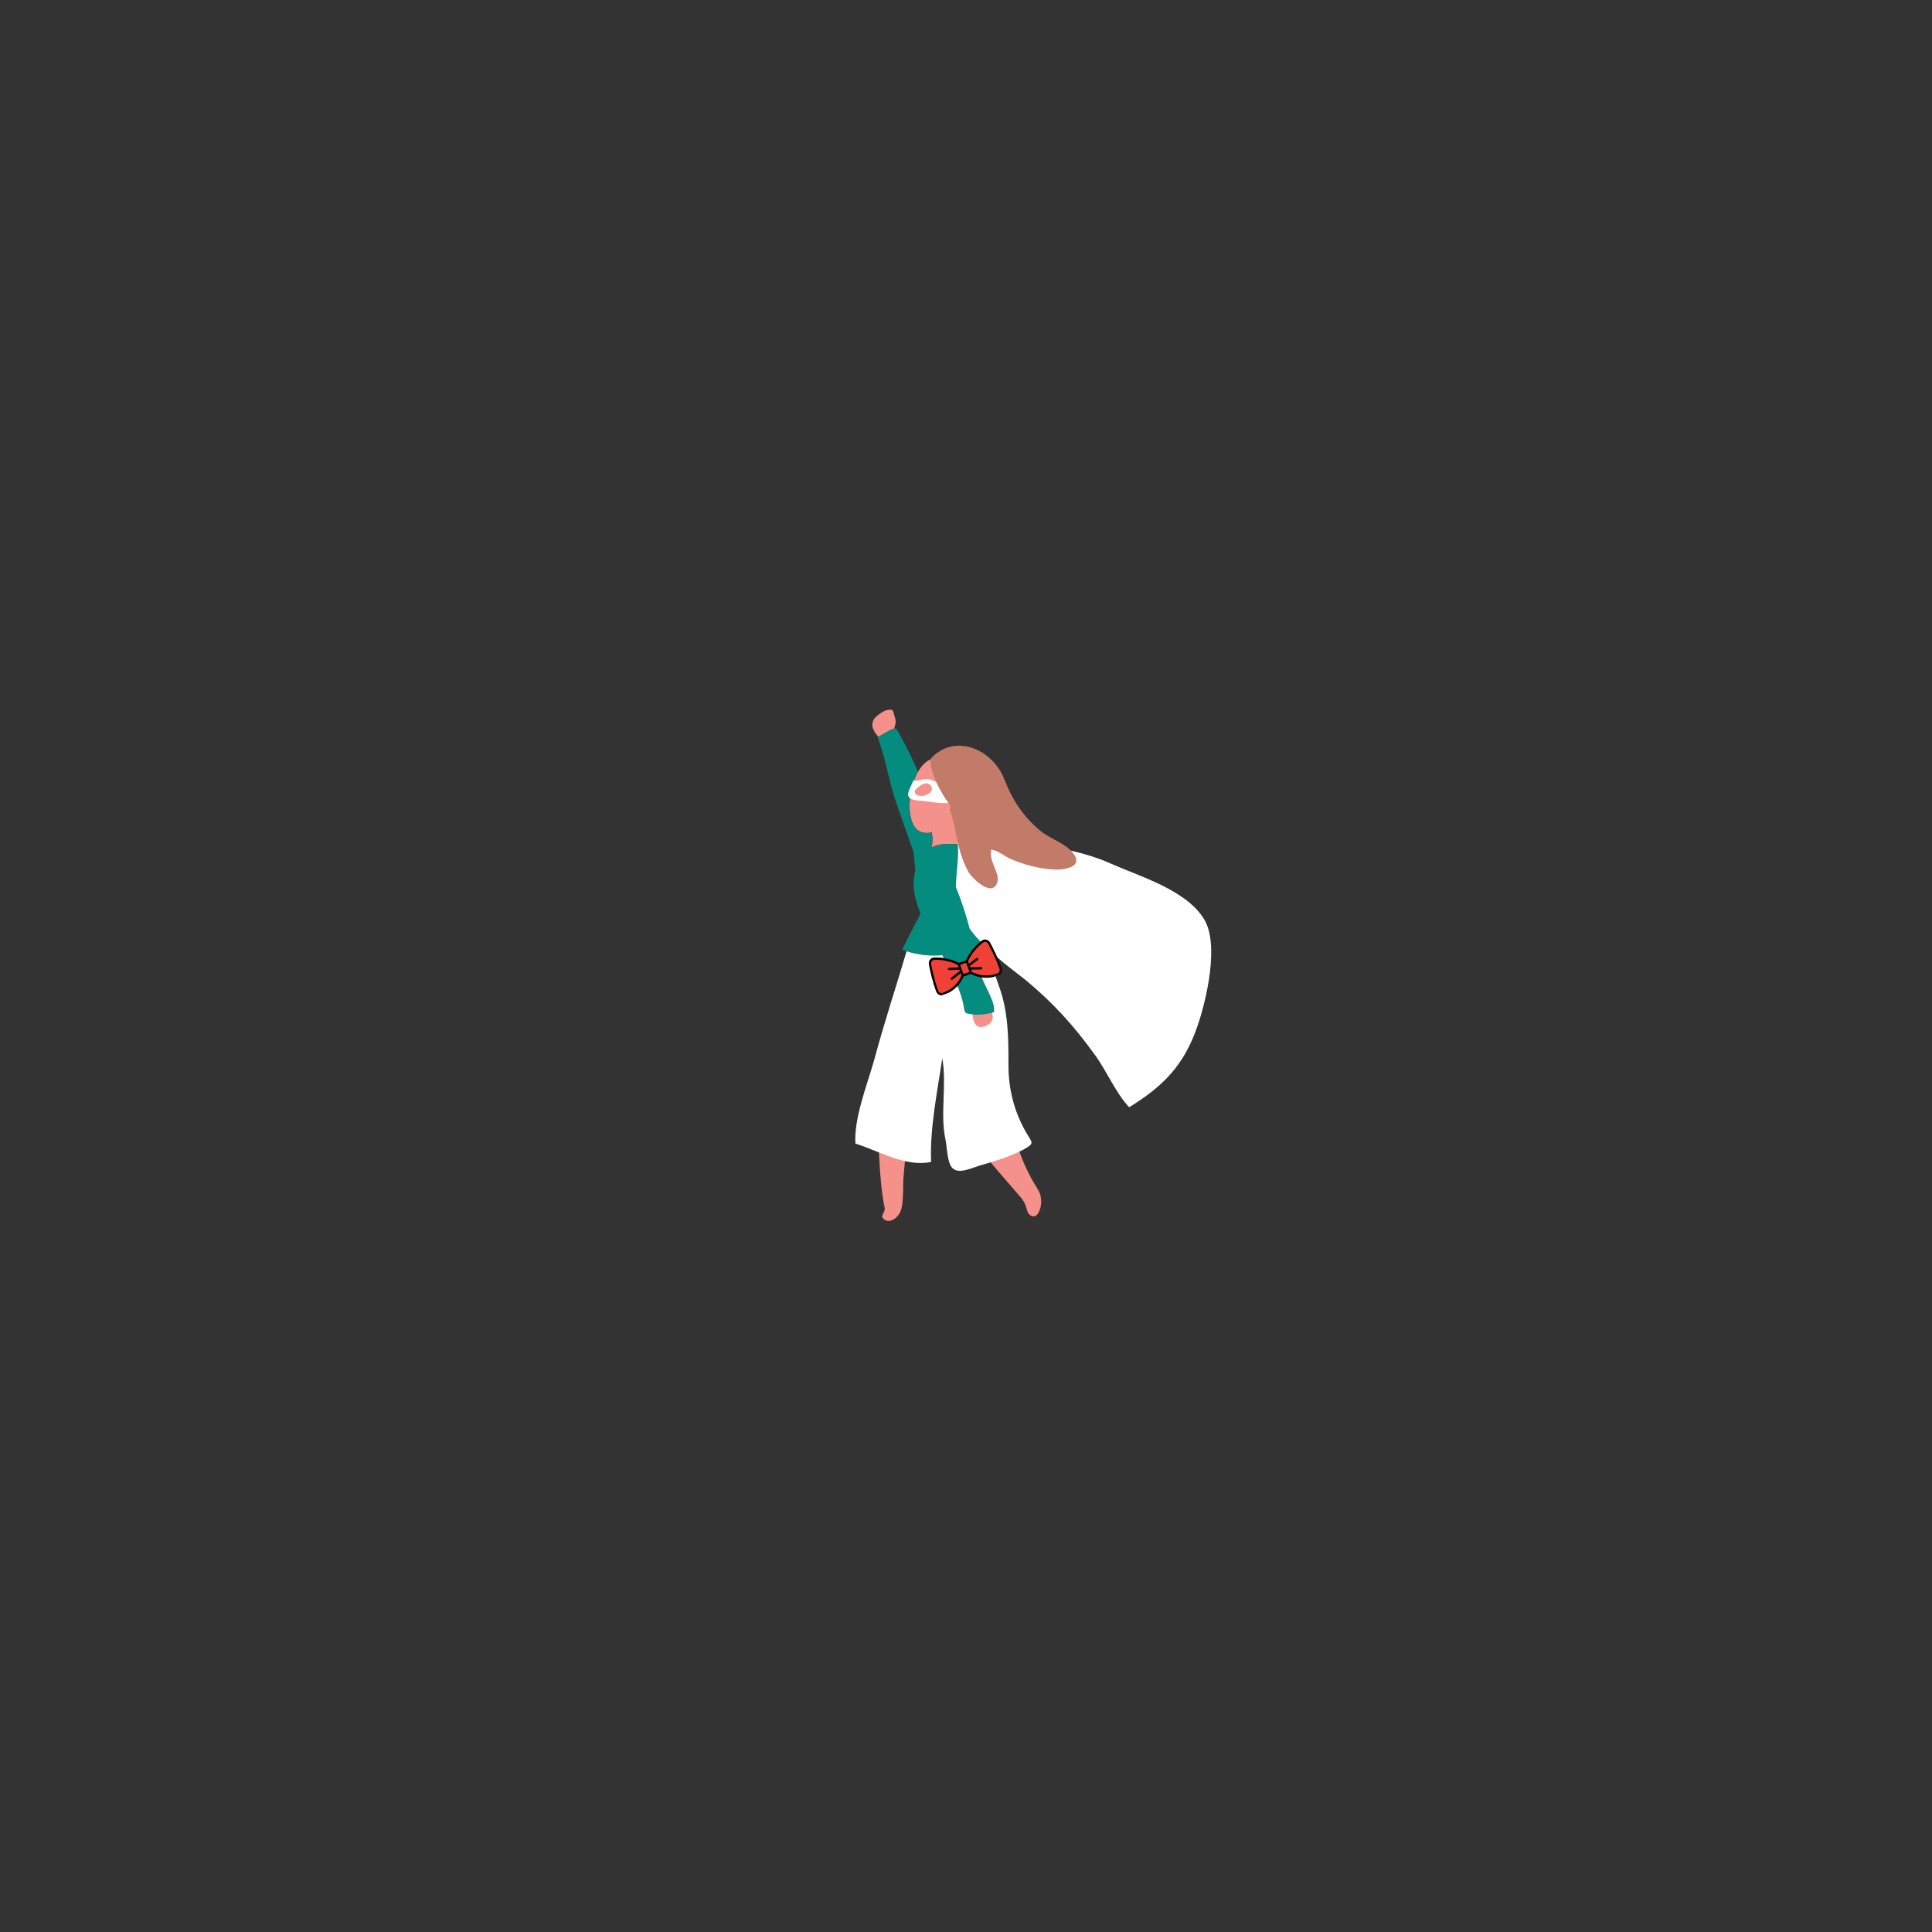 <svg xmlns="http://www.w3.org/2000/svg" xmlns:xlink="http://www.w3.org/1999/xlink" width="400" height="400" version="1.2" viewBox="0 0 300 300"><rect x="0" y="0" width="300" height="300" fill="#333333" stroke="none"/><defs><clipPath id="clip1"><path d="M 132.586 146 L 161 146 L 161 182 L 132.586 182 Z M 132.586 146"/></clipPath><clipPath id="clip2"><path d="M 148.402 130.477 L 188.078 130.477 L 188.078 172 L 148.402 172 Z M 148.402 130.477"/></clipPath><clipPath id="clip3"><path d="M 150 146 L 156 146 L 156 152 L 150 152 Z M 150 146"/></clipPath><clipPath id="clip4"><path d="M 143.559 149.133 L 154.16 145.367 L 156.168 151.02 L 145.566 154.785 Z M 143.559 149.133"/></clipPath><clipPath id="clip5"><path d="M 143.559 149.133 L 154.16 145.367 L 156.168 151.02 L 145.566 154.785 Z M 143.559 149.133"/></clipPath><clipPath id="clip6"><path d="M 143.559 149.133 L 153.883 145.465 L 155.91 151.176 L 145.59 154.84 Z M 143.559 149.133"/></clipPath><clipPath id="clip7"><path d="M 149 145 L 156 145 L 156 152 L 149 152 Z M 149 145"/></clipPath><clipPath id="clip8"><path d="M 143.559 149.133 L 154.16 145.367 L 156.168 151.02 L 145.566 154.785 Z M 143.559 149.133"/></clipPath><clipPath id="clip9"><path d="M 143.559 149.133 L 154.16 145.367 L 156.168 151.02 L 145.566 154.785 Z M 143.559 149.133"/></clipPath><clipPath id="clip10"><path d="M 143.559 149.133 L 153.883 145.465 L 155.91 151.176 L 145.59 154.84 Z M 143.559 149.133"/></clipPath><clipPath id="clip11"><path d="M 144 148 L 150 148 L 150 155 L 144 155 Z M 144 148"/></clipPath><clipPath id="clip12"><path d="M 143.559 149.133 L 154.16 145.367 L 156.168 151.02 L 145.566 154.785 Z M 143.559 149.133"/></clipPath><clipPath id="clip13"><path d="M 143.559 149.133 L 154.16 145.367 L 156.168 151.02 L 145.566 154.785 Z M 143.559 149.133"/></clipPath><clipPath id="clip14"><path d="M 143.559 149.133 L 153.883 145.465 L 155.91 151.176 L 145.59 154.84 Z M 143.559 149.133"/></clipPath><clipPath id="clip15"><path d="M 148 149 L 151 149 L 151 152 L 148 152 Z M 148 149"/></clipPath><clipPath id="clip16"><path d="M 143.559 149.133 L 154.16 145.367 L 156.168 151.02 L 145.566 154.785 Z M 143.559 149.133"/></clipPath><clipPath id="clip17"><path d="M 143.559 149.133 L 154.16 145.367 L 156.168 151.02 L 145.566 154.785 Z M 143.559 149.133"/></clipPath><clipPath id="clip18"><path d="M 143.559 149.133 L 153.883 145.465 L 155.91 151.176 L 145.59 154.84 Z M 143.559 149.133"/></clipPath><clipPath id="clip19"><path d="M 150 148 L 152 148 L 152 150 L 150 150 Z M 150 148"/></clipPath><clipPath id="clip20"><path d="M 143.559 149.133 L 154.16 145.367 L 156.168 151.02 L 145.566 154.785 Z M 143.559 149.133"/></clipPath><clipPath id="clip21"><path d="M 143.559 149.133 L 154.16 145.367 L 156.168 151.02 L 145.566 154.785 Z M 143.559 149.133"/></clipPath><clipPath id="clip22"><path d="M 143.559 149.133 L 153.883 145.465 L 155.91 151.176 L 145.59 154.84 Z M 143.559 149.133"/></clipPath><clipPath id="clip23"><path d="M 150 148 L 152 148 L 152 151 L 150 151 Z M 150 148"/></clipPath><clipPath id="clip24"><path d="M 143.559 149.133 L 154.16 145.367 L 156.168 151.02 L 145.566 154.785 Z M 143.559 149.133"/></clipPath><clipPath id="clip25"><path d="M 143.559 149.133 L 154.16 145.367 L 156.168 151.02 L 145.566 154.785 Z M 143.559 149.133"/></clipPath><clipPath id="clip26"><path d="M 143.559 149.133 L 153.883 145.465 L 155.91 151.176 L 145.59 154.84 Z M 143.559 149.133"/></clipPath><clipPath id="clip27"><path d="M 150 150 L 153 150 L 153 151 L 150 151 Z M 150 150"/></clipPath><clipPath id="clip28"><path d="M 143.559 149.133 L 154.16 145.367 L 156.168 151.02 L 145.566 154.785 Z M 143.559 149.133"/></clipPath><clipPath id="clip29"><path d="M 143.559 149.133 L 154.16 145.367 L 156.168 151.02 L 145.566 154.785 Z M 143.559 149.133"/></clipPath><clipPath id="clip30"><path d="M 143.559 149.133 L 153.883 145.465 L 155.91 151.176 L 145.59 154.84 Z M 143.559 149.133"/></clipPath><clipPath id="clip31"><path d="M 147 150 L 150 150 L 150 151 L 147 151 Z M 147 150"/></clipPath><clipPath id="clip32"><path d="M 143.559 149.133 L 154.16 145.367 L 156.168 151.02 L 145.566 154.785 Z M 143.559 149.133"/></clipPath><clipPath id="clip33"><path d="M 143.559 149.133 L 154.16 145.367 L 156.168 151.02 L 145.566 154.785 Z M 143.559 149.133"/></clipPath><clipPath id="clip34"><path d="M 143.559 149.133 L 153.883 145.465 L 155.91 151.176 L 145.59 154.84 Z M 143.559 149.133"/></clipPath><clipPath id="clip35"><path d="M 147 150 L 150 150 L 150 152 L 147 152 Z M 147 150"/></clipPath><clipPath id="clip36"><path d="M 143.559 149.133 L 154.16 145.367 L 156.168 151.02 L 145.566 154.785 Z M 143.559 149.133"/></clipPath><clipPath id="clip37"><path d="M 143.559 149.133 L 154.16 145.367 L 156.168 151.02 L 145.566 154.785 Z M 143.559 149.133"/></clipPath><clipPath id="clip38"><path d="M 143.559 149.133 L 153.883 145.465 L 155.91 151.176 L 145.59 154.84 Z M 143.559 149.133"/></clipPath><clipPath id="clip39"><path d="M 147 150 L 150 150 L 150 153 L 147 153 Z M 147 150"/></clipPath><clipPath id="clip40"><path d="M 143.559 149.133 L 154.16 145.367 L 156.168 151.02 L 145.566 154.785 Z M 143.559 149.133"/></clipPath><clipPath id="clip41"><path d="M 143.559 149.133 L 154.16 145.367 L 156.168 151.02 L 145.566 154.785 Z M 143.559 149.133"/></clipPath><clipPath id="clip42"><path d="M 143.559 149.133 L 153.883 145.465 L 155.91 151.176 L 145.59 154.84 Z M 143.559 149.133"/></clipPath></defs><g id="surface1"><path style="stroke:none;fill-rule:nonzero;fill:#f5918b;fill-opacity:1" d="M 136.531 179.848 C 136.668 182.621 136.898 185.289 137.371 187.57 C 137.484 188.113 136.855 188.703 137 188.977 C 137.66 190.262 139.598 189.352 139.992 187.613 C 140.312 186.211 140.215 183.836 140.27 183.082 C 140.762 176.973 141.688 170.855 143.102 164.93 C 144.098 160.637 145.551 156.438 146.312 152.098 L 135.766 165.531 C 136.316 169.562 136.281 174.875 136.531 179.848"/><path style="stroke:none;fill-rule:nonzero;fill:#f5918b;fill-opacity:1" d="M 161.141 184.68 C 159.984 182.805 159.176 181.207 158.43 179.18 C 157.531 176.75 156.305 174.25 155.617 171.797 C 155.047 169.957 154.84 168.027 154.883 166.086 C 154.965 162.434 154.977 159.242 154.969 155.941 L 146.48 158.68 C 147.176 165.027 147.746 171.184 151.094 176.715 C 152.535 179.297 156.367 183.387 158.309 185.703 C 159.754 187.336 159.188 188.16 159.984 188.703 C 160.785 189.25 161.293 188.48 161.555 187.52 C 161.82 186.555 161.641 185.414 161.141 184.68"/><path style="stroke:none;fill-rule:nonzero;fill:#f5918b;fill-opacity:1" d="M 138.836 113.141 C 138.996 112.645 139.195 112.145 138.988 111.48 C 138.605 110.426 138.906 110.012 137.68 110.277 C 137.246 110.348 136.441 110.918 136.051 111.273 C 134.996 112.285 135.477 113.395 136.395 114.422 C 137.141 114.023 138.008 113.391 138.836 113.141"/><path style="stroke:none;fill-rule:nonzero;fill:#f5918b;fill-opacity:1" d="M 143.055 129.195 C 143.66 129.41 144.238 129.387 144.777 129.188 L 144.676 129.344 C 144.848 130.004 144.812 130.766 144.664 131.578 C 144.664 131.586 144.664 131.59 144.664 131.598 C 145.801 130.922 147.781 130.973 149.398 131.172 C 148.652 128.953 147.898 126.719 147.555 125.703 C 148.582 122.754 148.312 118.898 145.734 117.73 C 141.297 117.34 139.652 128.121 143.055 129.195"/><path style="stroke:none;fill-rule:nonzero;fill:#048d7e;fill-opacity:1" d="M 154.367 157.172 C 153.5 157.418 152.016 157.664 151.148 157.543 C 149.539 157.293 149.91 157.418 149.539 155.688 C 148.82 152.922 147.68 150.75 146.324 148.328 C 144.254 148.504 142.141 148.25 140.066 147.469 L 142.121 143.438 C 142.395 142.945 142.641 142.469 142.84 142.023 L 142.895 141.711 C 142.289 140.227 141.867 138.707 141.867 137.262 C 141.867 136.723 141.949 135.906 142.141 135.059 L 141.832 132.246 L 139.418 125.379 C 137.715 120.469 137.996 119.387 136.293 114.477 C 137.152 114.035 138.184 113.242 139.133 113.059 C 140.539 115.453 141.594 117.645 142.551 119.84 C 142.535 119.863 142.52 119.887 142.508 119.914 C 142.469 119.984 142.434 120.051 142.398 120.121 C 142.387 120.141 142.379 120.156 142.367 120.18 C 142.328 120.254 142.289 120.336 142.25 120.414 C 142.246 120.426 142.238 120.441 142.234 120.453 C 142.191 120.543 142.152 120.629 142.113 120.719 C 142.086 120.789 142.055 120.859 142.027 120.93 C 142 120.996 141.977 121.062 141.953 121.129 C 141.875 121.344 141.797 121.559 141.734 121.781 C 141.711 121.859 141.688 121.941 141.664 122.02 C 141.629 122.148 141.594 122.277 141.562 122.41 C 141.543 122.508 141.52 122.605 141.496 122.703 C 141.496 122.711 141.492 122.719 141.492 122.727 C 141.469 122.832 141.449 122.941 141.43 123.047 C 141.406 123.168 141.387 123.293 141.367 123.418 C 141.352 123.508 141.34 123.598 141.332 123.688 C 141.297 123.938 141.273 124.188 141.258 124.438 C 141.25 124.539 141.246 124.637 141.242 124.734 C 141.176 126.621 141.602 128.324 142.617 128.988 C 142.684 129.031 142.754 129.07 142.828 129.105 C 142.898 129.141 142.977 129.168 143.055 129.195 C 143.66 129.41 144.238 129.387 144.777 129.188 L 144.676 129.344 C 144.785 129.762 144.812 130.227 144.777 130.715 C 144.77 130.793 144.766 130.871 144.758 130.949 C 144.754 130.98 144.75 131.02 144.742 131.055 C 144.727 131.227 144.699 131.398 144.664 131.578 C 144.676 131.578 144.691 131.574 144.703 131.574 C 144.703 131.574 144.703 131.574 144.707 131.574 C 144.793 131.527 144.887 131.48 144.984 131.438 C 145.035 131.418 145.082 131.398 145.133 131.379 C 145.184 131.359 145.234 131.34 145.285 131.324 C 145.434 131.277 145.582 131.238 145.742 131.199 C 145.754 131.195 145.766 131.195 145.777 131.191 C 145.941 131.156 146.109 131.129 146.285 131.109 C 146.293 131.109 146.305 131.105 146.312 131.105 C 146.418 131.094 146.527 131.082 146.637 131.074 C 147.062 131.039 147.504 131.035 147.949 131.051 C 148.027 131.055 148.109 131.059 148.188 131.062 C 148.27 131.066 148.355 131.074 148.434 131.078 C 148.516 131.082 148.598 131.09 148.68 131.098 L 148.691 131.098 C 148.828 131.109 148.961 131.121 149.098 131.137 C 149.199 131.148 149.301 131.16 149.398 131.172 C 150.855 131.352 152.023 131.652 152.023 131.652 C 152.125 134.426 152.629 136.555 152.629 139.328 C 152.629 141.691 151.809 143.949 152.422 146.207 C 152.449 146.316 152.484 146.422 152.516 146.531 C 152.074 146.754 151.625 146.957 151.172 147.145 C 151.469 148.668 151.82 150.102 152.387 151.605 C 152.883 153.09 154.613 155.688 154.367 157.172"/><g clip-path="url(#clip1)" clip-rule="nonzero"><path style="stroke:none;fill-rule:nonzero;fill:#fff;fill-opacity:1" d="M 156.594 165.457 C 156.594 161.129 156.594 157.172 155.109 153.09 C 154.547 151.406 153.586 148.844 152.41 146.586 C 152.004 146.785 151.59 146.973 151.172 147.145 C 151.469 148.668 151.82 150.102 152.387 151.605 C 152.883 153.09 154.613 155.688 154.367 157.172 C 154.266 157.199 154.156 157.227 154.043 157.254 C 154.301 158.055 154.168 158.797 153.148 159.277 C 151.625 159.969 151.09 158.797 151.016 157.52 C 149.566 157.301 149.898 157.367 149.539 155.688 C 148.82 152.922 147.68 150.75 146.324 148.328 C 144.488 148.484 142.621 148.305 140.773 147.715 C 139.148 153.258 137.48 158.148 135.676 164.836 C 134.562 168.672 132.582 173.738 132.828 177.574 C 136.418 178.684 140.629 181.281 144.59 180.418 C 144.34 175.348 145.57 169.41 146.312 164.344 C 147.055 168.301 145.949 172.996 146.816 176.953 C 147.062 178.066 147.062 180.664 147.93 181.406 C 148.922 182.395 151.023 181.281 152.387 180.91 C 154.613 180.293 156.844 179.551 158.824 178.562 C 160.801 177.449 160.309 177.574 159.195 175.594 C 157.461 172.504 156.594 169.039 156.594 165.457"/></g><g clip-path="url(#clip2)" clip-rule="nonzero"><path style="stroke:none;fill-rule:nonzero;fill:#fff;fill-opacity:1" d="M 186.934 142.676 C 184.172 138.188 177.016 136.102 172.578 134.141 C 167.75 131.918 160.629 130.832 155.418 130.875 C 154.578 130.879 153.895 130.848 153.121 131.172 L 148.676 130.625 C 148.992 132.695 148.477 135.281 148.426 137.738 C 149.348 139.973 150.098 142.355 150.57 144.219 C 152.871 147.336 156.234 149.82 159.215 152.145 C 163.465 155.66 166.707 159.207 169.984 163.762 C 171.836 166.246 173.203 169.672 175.34 171.934 C 177.961 170.309 180.078 168.703 181.805 166.734 C 183.531 164.77 184.871 162.438 185.93 159.363 C 187.316 155.383 189.402 146.551 186.934 142.676"/></g><path style="stroke:none;fill-rule:nonzero;fill:#fff;fill-opacity:1" d="M 144.578 122.059 C 145.426 123.438 141.945 124.332 142.035 122.773 C 142.48 122.238 143.863 120.992 144.578 122.059 Z M 142.926 124.332 C 144.488 124.465 146.492 124.957 148.012 124.555 C 147.816 123.965 146.691 122.898 146.691 122.195 C 146.691 122.098 146.711 122.008 146.762 121.926 C 145.824 121.883 145.066 121.078 144.133 120.992 C 143.418 120.898 142.703 121.215 141.992 121.258 L 141.855 121.125 C 141.723 121.527 140.965 122.906 141.012 123.395 C 141.098 124.289 142.301 124.242 142.926 124.332"/><path style="stroke:none;fill-rule:nonzero;fill:#c27b68;fill-opacity:1" d="M 166.625 132.48 C 165.555 131.027 163.336 130.34 161.879 129.27 C 159.051 127.051 157.238 124.312 155.988 121.09 C 154.078 116.164 148.203 113.895 144.605 117.715 C 143.996 119.078 146.117 123.359 147.5 124.922 C 147.555 125.332 147.609 125.711 147.668 126.035 C 147.973 127.641 148.105 127.738 148.414 129.344 C 148.797 131.41 149.332 133.473 150.328 135.309 C 150.863 136.301 154 139.434 154.84 137.066 C 155.375 135.613 153.465 133.703 153.922 131.945 C 154.992 132.02 155.988 133.016 156.984 133.395 C 158.898 134.234 161.191 134.848 163.336 135 C 164.863 135.152 168.461 134.773 166.625 132.48"/><g clip-path="url(#clip3)" clip-rule="nonzero"><g clip-path="url(#clip4)" clip-rule="nonzero"><g clip-path="url(#clip5)" clip-rule="nonzero"><g clip-path="url(#clip6)" clip-rule="nonzero"><path style="stroke:none;fill-rule:nonzero;fill:#ef4136;fill-opacity:1" d="M 150.125 149.262 C 150.125 149.262 150.715 147.57 152.574 146.191 C 152.906 145.945 153.383 146.07 153.598 146.457 C 154.055 147.301 154.824 148.805 155.359 150.387 C 155.488 150.77 155.312 151.18 154.961 151.312 C 154.125 151.629 152.516 151.984 150.754 151.031"/></g></g></g></g><g clip-path="url(#clip7)" clip-rule="nonzero"><g clip-path="url(#clip8)" clip-rule="nonzero"><g clip-path="url(#clip9)" clip-rule="nonzero"><g clip-path="url(#clip10)" clip-rule="nonzero"><path style="stroke:none;fill-rule:nonzero;fill:#000;fill-opacity:1" d="M 154.93 151.52 C 154.066 151.828 152.445 152.145 150.684 151.191 L 150.828 150.871 C 152.539 151.797 154.109 151.438 154.898 151.145 C 155.164 151.043 155.297 150.734 155.195 150.441 C 154.656 148.848 153.867 147.316 153.445 146.543 C 153.371 146.402 153.242 146.301 153.094 146.262 C 152.945 146.223 152.797 146.25 152.676 146.34 C 150.887 147.668 150.293 149.316 150.289 149.332 L 149.965 149.195 C 149.988 149.125 150.594 147.434 152.473 146.043 C 152.668 145.895 152.922 145.848 153.16 145.91 C 153.406 145.973 153.617 146.145 153.742 146.375 C 154.168 147.156 154.969 148.711 155.52 150.332 C 155.68 150.812 155.465 151.32 155.023 151.484 C 154.996 151.496 154.961 151.508 154.93 151.52 Z M 154.93 151.52"/></g></g></g></g><g clip-path="url(#clip11)" clip-rule="nonzero"><g clip-path="url(#clip12)" clip-rule="nonzero"><g clip-path="url(#clip13)" clip-rule="nonzero"><g clip-path="url(#clip14)" clip-rule="nonzero"><path style="stroke:none;fill-rule:nonzero;fill:#ef4136;fill-opacity:1" d="M 148.871 149.711 C 148.871 149.711 147.344 148.766 145.031 148.871 C 144.621 148.891 144.328 149.289 144.41 149.723 C 144.582 150.664 144.938 152.316 145.52 153.883 C 145.664 154.262 146.055 154.469 146.414 154.352 C 147.262 154.066 148.734 153.328 149.5 151.477"/><path style="stroke:none;fill-rule:nonzero;fill:#000;fill-opacity:1" d="M 146.566 154.492 C 146.535 154.504 146.504 154.512 146.473 154.523 C 146.027 154.672 145.539 154.418 145.363 153.941 C 144.762 152.336 144.402 150.625 144.242 149.75 C 144.195 149.488 144.254 149.227 144.402 149.023 C 144.547 148.82 144.773 148.699 145.02 148.688 C 147.355 148.582 148.887 149.516 148.953 149.555 L 148.789 149.867 C 148.773 149.855 147.277 148.949 145.047 149.051 C 144.898 149.059 144.766 149.129 144.676 149.254 C 144.586 149.379 144.551 149.539 144.578 149.695 C 144.738 150.559 145.094 152.242 145.68 153.824 C 145.789 154.113 146.086 154.266 146.355 154.176 C 147.148 153.91 148.598 153.199 149.34 151.398 L 149.656 151.559 C 148.891 153.41 147.43 154.184 146.566 154.492 Z M 146.566 154.492"/></g></g></g></g><g clip-path="url(#clip15)" clip-rule="nonzero"><g clip-path="url(#clip16)" clip-rule="nonzero"><g clip-path="url(#clip17)" clip-rule="nonzero"><g clip-path="url(#clip18)" clip-rule="nonzero"><path style="stroke:none;fill-rule:nonzero;fill:#ef4136;fill-opacity:1" d="M 148.871 149.711 L 150.125 149.262 L 150.754 151.031 L 149.5 151.477 Z M 148.871 149.711"/><path style="stroke:none;fill-rule:nonzero;fill:#000;fill-opacity:1" d="M 150.977 151.148 L 149.398 151.707 L 148.648 149.594 L 150.227 149.035 Z M 149.598 151.25 L 150.535 150.918 L 150.027 149.492 L 149.09 149.824 Z M 149.598 151.25"/></g></g></g></g><g clip-path="url(#clip19)" clip-rule="nonzero"><g clip-path="url(#clip20)" clip-rule="nonzero"><g clip-path="url(#clip21)" clip-rule="nonzero"><g clip-path="url(#clip22)" clip-rule="nonzero"><path style="stroke:none;fill-rule:nonzero;fill:#ef4136;fill-opacity:1" d="M 150.367 149.938 L 151.727 148.91"/></g></g></g></g><g clip-path="url(#clip23)" clip-rule="nonzero"><g clip-path="url(#clip24)" clip-rule="nonzero"><g clip-path="url(#clip25)" clip-rule="nonzero"><g clip-path="url(#clip26)" clip-rule="nonzero"><path style="stroke:none;fill-rule:nonzero;fill:#000;fill-opacity:1" d="M 150.426 150.109 C 150.359 150.133 150.277 150.109 150.23 150.039 C 150.172 149.957 150.188 149.844 150.262 149.789 L 151.621 148.758 C 151.699 148.703 151.805 148.723 151.863 148.805 C 151.918 148.887 151.906 149 151.832 149.055 L 150.469 150.086 C 150.457 150.098 150.441 150.105 150.426 150.109 Z M 150.426 150.109"/></g></g></g></g><g clip-path="url(#clip27)" clip-rule="nonzero"><g clip-path="url(#clip28)" clip-rule="nonzero"><g clip-path="url(#clip29)" clip-rule="nonzero"><g clip-path="url(#clip30)" clip-rule="nonzero"><path style="stroke:none;fill-rule:nonzero;fill:#ef4136;fill-opacity:1" d="M 150.641 150.383 L 152.348 150.352"/><path style="stroke:none;fill-rule:nonzero;fill:#000;fill-opacity:1" d="M 152.41 150.523 C 152.395 150.531 152.375 150.535 152.359 150.535 L 150.652 150.562 C 150.559 150.566 150.477 150.484 150.473 150.387 C 150.465 150.285 150.535 150.203 150.633 150.203 L 152.336 150.172 C 152.434 150.172 152.512 150.25 152.52 150.352 C 152.523 150.43 152.477 150.5 152.41 150.523 Z M 152.41 150.523"/></g></g></g></g><g clip-path="url(#clip31)" clip-rule="nonzero"><g clip-path="url(#clip32)" clip-rule="nonzero"><g clip-path="url(#clip33)" clip-rule="nonzero"><g clip-path="url(#clip34)" clip-rule="nonzero"><path style="stroke:none;fill-rule:nonzero;fill:#ef4136;fill-opacity:1" d="M 149.07 150.398 L 147.367 150.457"/><path style="stroke:none;fill-rule:nonzero;fill:#000;fill-opacity:1" d="M 149.133 150.57 C 149.117 150.574 149.102 150.578 149.086 150.578 L 147.379 150.637 C 147.285 150.641 147.203 150.562 147.195 150.465 C 147.188 150.363 147.258 150.277 147.352 150.277 L 149.059 150.219 C 149.152 150.215 149.234 150.293 149.242 150.391 C 149.25 150.473 149.203 150.543 149.133 150.57 Z M 149.133 150.57"/></g></g></g></g><g clip-path="url(#clip35)" clip-rule="nonzero"><g clip-path="url(#clip36)" clip-rule="nonzero"><g clip-path="url(#clip37)" clip-rule="nonzero"><g clip-path="url(#clip38)" clip-rule="nonzero"><path style="stroke:none;fill-rule:nonzero;fill:#ef4136;fill-opacity:1" d="M 149.141 150.914 L 147.797 151.969"/></g></g></g></g><g clip-path="url(#clip39)" clip-rule="nonzero"><g clip-path="url(#clip40)" clip-rule="nonzero"><g clip-path="url(#clip41)" clip-rule="nonzero"><g clip-path="url(#clip42)" clip-rule="nonzero"><path style="stroke:none;fill-rule:nonzero;fill:#000;fill-opacity:1" d="M 147.855 152.141 C 147.789 152.168 147.711 152.141 147.66 152.074 C 147.602 151.992 147.617 151.879 147.691 151.824 L 149.031 150.77 C 149.105 150.711 149.215 150.73 149.273 150.812 C 149.332 150.891 149.32 151.008 149.246 151.062 L 147.902 152.117 C 147.887 152.129 147.875 152.137 147.855 152.141 Z M 147.855 152.141"/></g></g></g></g></g></svg>
